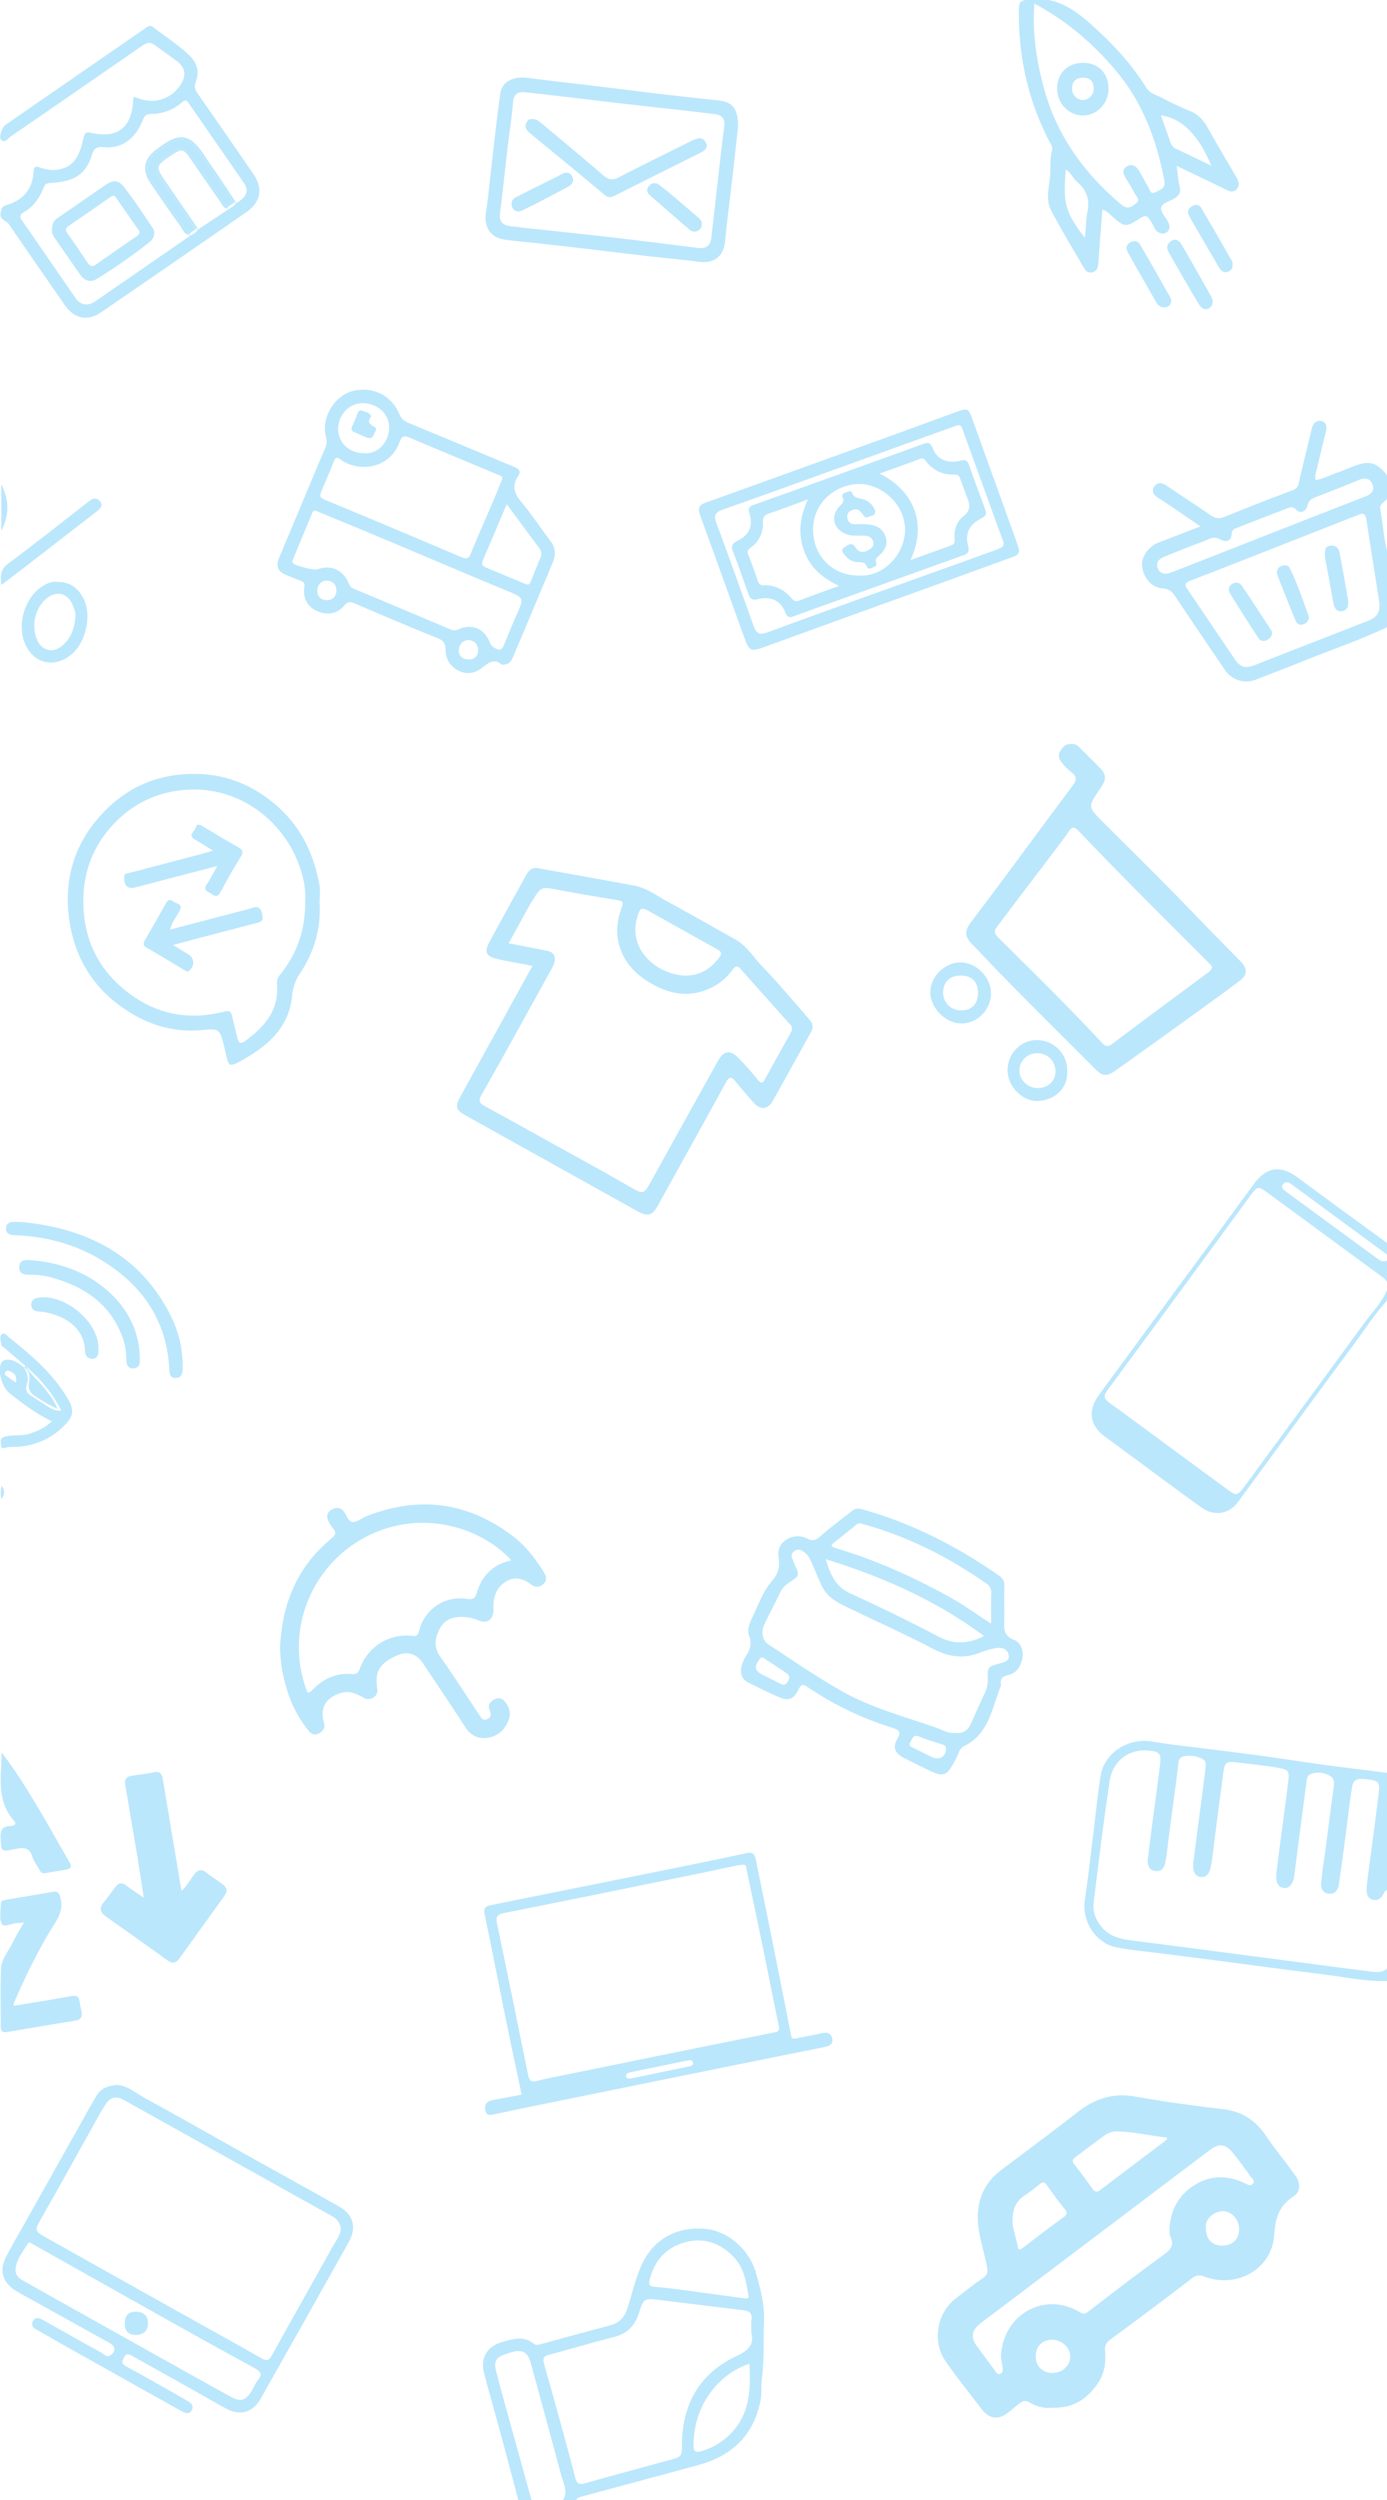 <svg id="Слой_1" data-name="Слой 1" xmlns="http://www.w3.org/2000/svg" viewBox="0 0 839 1512"><defs><style>.cls-1{fill:#bbe7fc;}</style></defs><title>gauranga icons</title><path class="cls-1" d="M764.29,1062c-10.32-1.4-20.65-2.7-31-4-12.13-1.57-24.33-2.75-36.37-4.81-14.41-2.47-29,6.76-31.21,21-1.76,11.1-2.83,22.31-4.23,33.46-1.72,13.78-3.19,27.6-5.27,41.33-1.92,12.66,6.31,26,18.91,28.63,8.08,1.67,16.36,2.31,24.56,3.38,11.48,1.49,23,2.91,34.44,4.4,11.64,1.51,23.27,3.09,34.9,4.6,11.31,1.47,22.63,2.87,33.95,4.35,12.14,1.59,24.18,4.09,36.52,3.65v-8c-3.22,3.5-7.42,2.63-11.27,2.16-12.89-1.58-25.77-3.32-38.66-5-35.19-4.58-70.36-9.25-105.56-13.73-6.78-.86-13-2.56-17.67-8.13-3.6-4.34-5.45-9.34-4.77-14.82,3-24.46,6-48.94,9.66-73.31,1.85-12.2,11.44-19.46,23.33-18.51,6.92.55,8,1.88,7.13,8.86-2.23,18.19-4.95,36.31-7.06,54.51-.12,1-.34,2-.37,3-.09,3.39,1.08,6.05,4.74,6.5,3.45.42,5.17-1.81,5.83-4.91,1.11-5.22,1.52-10.55,2.21-15.83,1.81-13.87,3.73-27.73,5.5-41.61.34-2.63-.07-6.28,3.53-7a16.94,16.94,0,0,1,11.61,1.73c2.24,1.23,1.73,3.76,1.47,5.92-2.11,17.53-4.59,35-6.76,52.54-.2,1.65-.5,3.3-.61,5-.3,4.61,1.24,7.28,4.44,7.75s5.3-1.6,6.25-6.37c1.17-5.89,1.65-11.88,2.44-17.82,1.75-13.21,3.4-26.44,5.2-39.64.69-5.1,1.83-6.15,6.84-5.59,8.94,1,17.89,2,26.75,3.48,5.61,1,6.29,2.05,5.59,7.8-2.17,17.86-4.72,35.67-6.91,53.53a25.32,25.32,0,0,0-.31,6c.31,2.75,1.6,4.87,4.48,5.24s4.54-1.59,5.56-4.08a19.18,19.18,0,0,0,1-4.88c2.3-17.68,4.57-35.35,6.93-53,.37-2.78.22-6.31,3.44-7.16a14,14,0,0,1,11.51,1.64c2.49,1.7,2,4.79,1.66,7.42-2.23,15.5-3.91,31.07-6.24,46.55-.5,3.3-.82,6.61-1.2,9.92-.48,4.19,1.26,6.69,4.5,7.1s5.59-1.52,6.2-5.7c2.22-15.16,4.19-30.36,6.1-45.57.58-4.63,1.19-9.25,2-13.84.55-3,2.31-4.26,5.21-4.32a23,23,0,0,1,3,.14c7.9.89,8.58,1.55,7.65,9.28-2,16.7-4.3,33.37-6.5,50.05-.31,2.32-.54,4.63-.68,7-.18,2.87.41,5.47,3.46,6.48s5.07-.58,6.59-3.12c.64-1.07.92-2.62,2.7-2.49v-71c-13.61-1.72-27.24-3.37-40.84-5.17C787.19,1065.32,775.75,1063.6,764.29,1062Z"/><path class="cls-1" d="M817.47,282.48c-3.08,1.24-6.14,2.56-9.29,3.61-4.12,1.38-8,3.64-12.37,4.22A7.85,7.85,0,0,1,796,286c2-8.21,3.84-16.47,6-24.66.84-3.25.43-6.13-2.93-6.75-3.06-.56-4.93,1.63-5.68,4.93-2.47,10.83-5.33,21.58-7.7,32.43-.54,2.48-1.44,3.62-3.75,4.5-13.67,5.2-27.34,10.4-40.83,16-3.6,1.5-6,1.12-9.06-1-8.71-6.11-17.68-11.84-26.48-17.82-2.8-1.9-5.57-2.08-7.41.71-1.74,2.65-.38,5,2.28,6.67,3.24,2,6.41,4.17,9.58,6.31,5.14,3.47,10.26,7,16.16,11l-25.62,9.88c-5.92,2.29-10.41,8.89-9.71,14.3.94,7.27,5.81,12.87,12.61,13.37,3.73.27,5.6,2,7.46,4.8q14.83,22.18,29.87,44.22a15.58,15.58,0,0,0,19.19,6c9.12-3.58,18.31-7,27.39-10.7,17.38-7.09,35.24-13,52.18-21.14V335c-2.57-9-3-18.3-4.67-27.43-.5-2.75,3.21-4.26,4.67-6.57V288C832.48,279.17,828.28,278.12,817.47,282.48ZM706.28,346.92c-3.74.27-5.4-1.36-6.1-3.74-.9-3.11,1-5.13,3.59-6.24,5.64-2.43,11.38-4.63,17.1-6.88,3.4-1.34,6.91-2.42,10.22-4a7.2,7.2,0,0,1,7.05.18c3.93,2.06,6.58.87,6.93-3.5.19-2.36,1.38-2.8,2.82-3.37,10-3.95,20.12-7.83,30.19-11.72,2.12-.82,3.84-1.72,6.09.7s5.88,1.08,6.75-2.66c.73-3.16,2.54-4.15,5.19-5.15,8.7-3.29,17.32-6.79,25.94-10.3,3.38-1.38,6.47-1.19,8,2.32,1.69,3.78-.22,6.15-4,7.61Q785,316.17,744,332.3q-16.47,6.45-32.94,12.9C709.19,345.92,707.3,346.55,706.28,346.92Zm121,28.62L785.1,392c-8.5,3.32-17,6.62-25.49,10-6.17,2.45-9.24,1.74-12.82-3.52-9.52-14-18.91-28.1-28.46-42.08-1.89-2.77-1.73-3.87,1.65-5.18,32.79-12.73,65.52-25.65,98.26-38.52,1.24-.49,2.52-.85,3.73-1.41,3-1.37,4.08-.15,4.54,2.84,2.54,16.67,5.2,33.32,7.81,50,.13.82.15,1.65.1,1.09C834.78,371.7,831.42,373.94,827.31,375.54Z"/><path class="cls-1" d="M427.31,1348c-16.93-1.86-31.18,5.56-38.4,20.1-4.39,8.84-6.37,18.52-9.37,27.83-1.84,5.73-5.14,9-10.79,10.44-13.8,3.63-27.55,7.4-41.32,11.15-1.48.4-3.17,1-4.34,0-6.23-5.18-12.79-3.1-19.37-1.17-9.08,2.65-13.29,9.59-10.92,18.78,3.06,11.88,6.54,23.65,9.73,35.49,3.71,13.75,7.32,27.53,11,41.3h8q-8-28.75-15.93-57.5c-1.85-6.71-3.68-13.43-5.43-20.17-1.59-6.15-.26-8.56,5.64-10.56,1.1-.37,2.2-.75,3.32-1.08,6.75-2,10.08-.28,11.92,6.42q9.33,34,18.49,68.12c1.3,4.82,4.25,9.6,1,14.76h8c.64-1.34,1.8-1.7,3.17-2.07q35.33-9.47,70.62-19.07c20.41-5.54,33.68-18.06,37.75-39.24.77-4,.15-8.32.71-12.42,1.61-11.89.92-23.89,1.36-35.81.35-9.63-2.19-19.36-4.86-28.8C453.31,1360.65,440.8,1349.51,427.31,1348Zm-34.49,31.36c2.78-11.8,9.66-20,21.44-23.27s22,.53,30.11,9.46c5.56,6.15,7,14.12,8.36,22.61.61,1.83-.82,2-2.53,1.74-13.75-1.85-27.5-3.75-41.26-5.57-4.26-.56-8.55-1-12.83-1.36C393.88,1382.77,392.14,1382.31,392.83,1379.39Zm52.12,89a40,40,0,0,1-20.6,13.93c-3.84,1.18-4.87-.17-4.82-3.63.18-13.43,4.33-25.34,13.28-35.5a47.66,47.66,0,0,1,20.52-13.69C454,1443.53,453.9,1456.82,444.95,1468.36Zm.86-43.69c-22.3,10.36-33,28.8-33.31,53.31-.09,7.77,0,7.7-7.54,9.74q-25.44,6.9-50.84,13.94c-3.26.9-5,1-6.15-3.31-6-23.09-12.43-46.08-18.9-69-.94-3.33.08-4.5,3.07-5.3,13.12-3.54,26.17-7.38,39.34-10.75,7.68-2,12.4-6.55,14.82-13.93,3.17-9.65,3.21-9.61,13.11-8.39q25.12,3.09,50.24,6.12c3.47.42,5.49,1.81,4.93,5.78-.32,2.29-.06,4.65-.06,8.27C456.15,1417.45,453.19,1421.24,445.81,1424.67Z"/><path class="cls-1" d="M758.44,716.06q-22.95,31.34-46,62.58-23.89,32.5-47.72,65c-7,9.64-5.5,18.57,3.94,25.4,4.3,3.11,8.57,6.28,12.85,9.42,15.11,11.11,30.13,22.35,45.37,33.29,7.64,5.48,16.63,3.88,22-3.43,23-31.3,45.86-62.7,69-93.87,7.11-9.56,13.52-19.67,21.6-28.5v-7c-2.92,8-8.94,14-13.82,20.62q-36,49.2-72.13,98.34c-.49.67-1,1.33-1.52,2-3.52,4.52-4.28,4.64-8.88,1.3-16.85-12.23-33.54-24.69-50.36-37-6.86-5-13.62-10.16-20.57-15.05-4.93-3.48-5.11-4.67-1.44-9.63q42.48-57.49,84.65-115.19c.3-.4.59-.81.89-1.21,4.53-6,4.69-6,10.56-1.7,23,16.77,45.91,33.75,68.92,50.54a12.41,12.41,0,0,1,3.69,4V762c-1.92,1.31-3.75,1-5.52-.29Q805.7,741,777.44,720.29c-1.39-1-2.68-2.43-1.27-4.18s3.19-1.3,4.86-.08q12.21,9,24.43,18l34,25v-7c-18.08-13.23-36.23-26.37-54.21-39.74C774.76,704.43,766.14,705.55,758.44,716.06Z"/><path class="cls-1" d="M765.86,1291.71c-6.34-9.4-14.48-14.86-26-16.19-17.91-2.08-35.79-4.56-53.54-7.67-13.17-2.3-24,1.36-34.28,9.33-15.32,11.92-30.93,23.46-46.41,35.17-9.7,7.34-14.37,17.12-14.16,29.25.17,10.06,3.76,19.49,5.54,29.25.54,2.95.47,4.86-2.32,6.74-5.36,3.61-10.36,7.75-15.57,11.59-13.67,10.09-14.54,27.95-7.5,38.24,6.93,10.12,14.68,19.68,22.12,29.44,4.67,6.13,10.28,6.79,16.29,2,2.21-1.76,4.36-3.59,6.6-5.31,1.86-1.42,3.44-2.21,6.09-.67,4.32,2.51,9.23,3.77,13.56,3.17,13.27.54,22-5.71,28.36-15.63,3.62-5.63,4.41-12.13,3.81-18.74-.28-3.13.79-5.1,3.44-7q24.67-18.13,49-36.75c2.56-2,4.4-2.36,7.53-1.19,19.68,7.38,41-4.31,42.37-25.13.69-10.63,3-17.61,11.73-23.39,4.35-2.89,4.29-8,1.08-12.5C777.8,1307.63,771.41,1299.95,765.86,1291.71ZM650.44,1304.6c6.09-4.57,12.12-9.24,18.35-13.61a12.57,12.57,0,0,1,7.59-2c9.93.25,19.54,2.74,29.37,3.62l.13,1.3q-20.18,15.24-40.34,30.49c-2.08,1.58-3.4,1.12-4.85-.94-3.44-4.87-7-9.69-10.7-14.32C648.39,1307.13,648.69,1305.91,650.44,1304.6Zm-31.12,23.47a102.43,102.43,0,0,0,9.16-6.81c2.13-1.86,3.29-2,5,.52,3.26,4.78,6.73,9.44,10.38,13.93,1.74,2.15,2,3.35-.48,5.13-8.3,6-16.46,12.27-24.61,18.5-1.5,1.15-2.73,1.71-3.13-.65-1-5.69-3.08-11.17-3.17-14.92C612.43,1335.95,614.55,1331.37,619.32,1328.06Zm17.5,107c-6.21,0-10.4-4.16-10.32-10.19s4-9.89,10-9.9c5.68,0,10.85,4.72,10.9,10C647.47,1430.49,642.67,1435.07,636.82,1435Zm102.64-77c-6.24,0-10-3.93-10-10.41-.92-6.17,5.52-10.42,10.23-10.46,5.34,0,9.93,5.27,9.85,11C749.46,1354.21,745.55,1358,739.46,1358Zm18.31-37.34c-1.51,1.59-3,.38-4.53-.33-10.87-5.19-21.59-5.11-31.69,1.69-9.16,6.17-13.65,15.13-14.13,26.39.14,1.26-.06,2.91.54,4.19,2.53,5.37,0,8-4.33,11.12-15.32,11.08-30.31,22.62-45.32,34.14-1.94,1.49-3.14,1.55-5.18.32-21-12.6-45.91,1-47.62,25.88-.18,2.56.71,4.91.95,7.38.14,1.48.38,3.23-1.28,4-1.88.85-2.6-.94-3.45-2.07-3.49-4.64-6.9-9.35-10.39-14-4.3-5.69-3.8-10,1.9-14.5,3.92-3.07,8-6,11.93-9l126.67-95.72c5.26-4,9.19-3.83,13.41,1.16,4.06,4.81,7.69,10,11.42,15.07C757.55,1317.62,759.5,1318.85,757.77,1320.67Z"/><path class="cls-1" d="M278,664.07c-2.78,5.08-1.93,7.39,3.06,10.17q52,29,104.07,58c6.92,3.85,9.4,3,13.12-3.71,13.66-24.73,27.44-49.4,41-74.17,2-3.63,3.43-3.05,5.65-.34q5.34,6.56,11,12.82c4.23,4.66,8.59,4.21,11.62-1.19q11.58-20.66,23-41.39c1.42-2.56,1.45-5-.62-7.35-1.87-2.11-3.64-4.31-5.51-6.43-7.59-8.58-14.92-17.41-22.91-25.61-5.53-5.67-9.57-12.84-16.82-16.84-13.38-7.4-26.58-15.11-40.06-22.33-6.84-3.66-13.11-8.69-21-10.14-19.37-3.57-38.75-7-58.13-10.54-3.3-.6-5.45,1.06-6.93,3.73-7.48,13.53-15,27-22.33,40.64-3.53,6.55-2.26,9.08,5.23,10.72,6.72,1.47,13.5,2.62,20.64,4-3.75,6.79-7.18,13-10.64,19.28C300.36,623.64,289.09,643.81,278,664.07ZM385.57,554.38c1.69-5.51,2.34-5.93,7.44-3.1,13.63,7.56,27.18,15.28,40.84,22.79,2.86,1.57,2.89,2.76,1,5.26C429.2,586.64,422.95,590,414.11,590,397.62,589.23,379.41,574.44,385.57,554.38Zm-54.44,20.67c-7.58-1.62-15.21-3-23.41-4.61,4.57-8.32,9-16.44,13.5-24.56.16-.29.41-.53.59-.81,5.57-9,5.54-8.86,15.92-6.9,11.22,2.12,22.5,4,33.76,5.86,5.91,1,5.93.88,4,6.47-5.63,16.4.14,32.51,15.38,42.4,13.85,9,28.14,11.56,43.05,2.38a32.29,32.29,0,0,0,9-8.58c1.88-2.57,3-3.07,5.23-.57,7.12,8.11,14.35,16.14,21.53,24.2,2.65,3,5.29,6,8,8.91,1.51,1.65,1.88,3.19.66,5.32-5.34,9.4-10.54,18.88-15.76,28.34-1.26,2.29-2.31,2.28-4,.25-4-4.7-7.93-9.42-12.29-13.74-4.68-4.63-8.59-3.91-11.83,1.9q-20.07,35.93-40,72c-5.18,9.42-5,9.28-14.36,3.88-16-9.21-32.2-18.06-48.34-27q-19.19-10.66-38.43-21.24c-2.88-1.59-4.32-2.82-2.07-6.78,14.15-24.86,27.87-50,41.72-75a31,31,0,0,0,2-4C336.39,579.14,335.66,576,331.14,575.05Z"/><path class="cls-1" d="M674.66,647.49q20.92-14.83,41.7-29.87c11.17-8.06,22.38-16.07,33.36-24.38,5.11-3.87,5.09-7.35.55-12q-16.48-16.7-32.78-33.57c-16.53-17.14-33.57-33.79-50.4-50.65-9.12-9.14-9.12-9.13-1.66-19.94.28-.41.52-.85.8-1.27,3.09-4.68,2.92-7.5-.95-11.5s-8-8-12-12.05c-1.47-1.5-3-2.64-5.17-2.29-3.45-.38-5.22,1.73-6.76,4.26s-.79,4.89.9,6.9a38.16,38.16,0,0,0,6,6c3.3,2.49,3,4.72.74,7.77-15.38,20.62-30.64,41.33-46,62-5.14,6.93-10.4,13.77-15.57,20.69-4.22,5.65-3.95,8.85,1,13.84,5.25,5.33,10.31,10.85,15.52,16.2,19.31,19.79,39,39.24,58.51,58.8C666.89,650.92,669.43,651.19,674.66,647.49Zm-71.14-80.86c-3-3-1.35-4.94.35-7.19Q618.41,540.17,633,521c4.51-6,9.13-11.83,13.38-18,2.07-3,3.46-3.29,6-.57,25.79,27.16,52.48,53.44,78.89,80,.8.8,1.86,1.47,1.9,2.83a7.26,7.26,0,0,1-2.95,3.25c-19,14.16-38.15,28.21-57.07,42.53-2.82,2.14-4.35,2-6.6-.42C646.21,608.67,624.72,587.79,603.52,566.63Z"/><path class="cls-1" d="M578.86,1062.41c1.16-2.28,1.55-5.1,4.31-6.44,15.21-7.39,16.85-23.11,22.3-36.49a.94.94,0,0,0,0-.5c-.65-3.44.8-5.18,4.2-5.94,5.19-1.15,7.69-5.09,8.72-9.89s-.75-9.82-5.07-11.48c-6.92-2.66-5.83-7.73-5.8-12.87,0-2.33,0-4.67,0-7,0-4.17-.13-8.34.05-12.5.13-3-.89-4.81-3.42-6.57-25.45-17.72-52.69-31.65-82.7-40-2.39-.66-4.18-.51-6,.93-6.64,5.25-13.44,10.32-19.82,15.88-2.62,2.29-4.45,2.37-7.42.87-8.26-4.16-18.68,1.9-17.31,10.89,1,6.42.12,10-4.16,15.07-5.16,6-8,14.1-11.53,21.47-1.66,3.52-3.48,7.38-2.06,11.46a11.87,11.87,0,0,1-1.4,11.27,27.83,27.83,0,0,0-2.64,5.37c-1.91,4.88-.79,9.35,3.1,11.34,6.07,3.11,12.2,6.12,18.45,8.85s9.33,1.73,12.39-4.41c1.43-2.87,2.37-3.55,5.38-1.54a191.73,191.73,0,0,0,51.05,24.59c4.23,1.28,5.78,2.52,3.22,7-2.87,5-1.27,8.64,4,11.32,4,2,8,4,12.07,6C571.4,1075.4,572.47,1075,578.86,1062.41ZM504,933.3q7.2-5.72,14.35-11.5c1.47-1.19,2.78-.34,4.2.05,26.84,7.47,51.28,19.87,74.05,35.77a6,6,0,0,1,3,5.71c-.21,5.92-.07,11.85-.07,18.6-8.58-5.59-16.18-11.14-24.41-15.72-21.54-12-43.85-22.14-67.47-29.31-1.11-.34-2.23-.66-3.3-1.1C502.89,935.21,502.59,934.4,504,933.3Zm91.26,56.12c-9.48,4.74-18.12,5.24-27.46.35Q541.44,976,514.39,963.64c-9-4.11-12.14-11.46-14.87-20.71C534.19,953.71,566.31,967.86,595.24,989.42Zm-118.46,27c-.67,1.16-1.16,2.42-3.32,2.49l-7.55-3.75-4-2c-5.54-2.75-6-4.95-2.35-9.89.83-1.12,1.55-1.1,2.44-.51,4.7,3.06,9.39,6.13,14,9.29C477.63,1013.17,477.75,1014.72,476.77,1016.43Zm33.59,6.93c-15.73-8.69-30.45-19-45.49-28.81-3.76-2.45-4.73-7.49-2.52-12.16,3.2-6.78,6.7-13.41,10-20.13,1.73-3.5,5.19-5.2,8.06-7.29s2.6-3.7,1.43-6.2c-1-2.1-1.78-4.3-2.72-6.42a3.26,3.26,0,0,1,1.09-4,3.87,3.87,0,0,1,4.59-.68c3.47,1.64,5,4.69,6.43,7.95,2,4.73,3.87,9.57,6.21,14.15,3.56,7,10.34,10,17,13.19,16.66,8,33.5,15.63,49.88,24.16,9.53,5,18.68,6.28,28.66,2.25a46,46,0,0,1,9.09-2.6c3.46-.62,7.08.08,8,3.9s-2.57,4.53-5.27,5.28c-7.36,2.06-7.43,2-7.35,9.35a17.74,17.74,0,0,1-1.6,8.21c-3,6.29-5.81,12.7-8.65,19.08-1.78,4-4.8,5.8-9.23,5.45-4.3.46-7.95-1.91-11.83-3.27C547.35,1038.19,527.94,1033.07,510.36,1023.35Zm53.08,39.12c-3.4-1.69-6.83-3.35-10.2-5.1-1.58-.82-4.16-1.07-2.47-4.07,1.22-2.16,1.77-4.57,5.34-3.07,4.4,1.85,9,3.15,13.57,4.65,1.29.42,2.61.71,2.48,3.14C572,1062.42,568,1064.74,563.44,1062.48Z"/><path class="cls-1" d="M173.13,347.74c2.92,1.2,5.85,2.34,8.78,3.53,1.65.67,2.59,1.42,2.2,3.7-1.09,6.4,1.84,11.84,7.23,14.38,6.22,2.94,12.68,2.06,16.77-3,2.06-2.54,3.71-2.56,6.36-1.43,16.66,7.09,33.3,14.22,50.1,20.95,4,1.59,5,3.59,5,7.67,0,9.79,11.23,16.72,19.57,11.94,4.93-2.82,8.72-8.54,14.29-3.53,5.46.31,6.34-3.35,7.6-6.3q11.78-27.73,23.37-55.55c1.86-4.43,1.76-8.66-1.24-12.68-6.06-8.11-11.73-16.54-18.17-24.33-4.16-5-5.26-9.6-1.57-15.11,1.68-2.51.95-4.24-1.87-5.41C290.28,273.73,269,264.75,247.65,256c-2.92-1.2-4.82-2.5-6.12-5.64-4.5-10.88-15.26-16.38-26.74-14.24-12,2.24-20.84,16.27-17.58,28.16a9.45,9.45,0,0,1-.51,6.66c-9.32,22-18.48,44.11-27.77,66.14C166.72,342.31,167.87,345.57,173.13,347.74Zm24.73,15.19c-3.83.05-6.07-2.41-5.91-5.93.14-3.08,2.24-5.92,5.71-5.81s6,2,5.85,6.62C203.12,360.61,201.42,362.88,197.86,362.93Zm85.64,35.9c-3.34-.11-6.14-1.79-5.94-5.78.18-3.67,2.49-5.5,5.53-6,4.35.31,6.08,3,6.13,6.28A5.22,5.22,0,0,1,283.5,398.83Zm42.65-67.38a5.68,5.68,0,0,1,.69,6.08c-2.05,4.71-3.9,9.51-5.8,14.29-.7,1.76-1.64,2.06-3.45,1.28-7.76-3.35-15.6-6.54-23.41-9.79-1.85-.77-3.22-1.79-2.21-4.15,4.75-11.12,9.46-22.24,14.55-34.21C313.37,314.18,319.78,322.8,326.15,331.45Zm-106-87.58c8.59.43,15.41,6.61,15.23,15.06-.17,7.73-6.19,16-15.6,15.11-8.61,0-15.42-6.52-15.24-15C204.75,251.34,210.75,243.4,220.19,243.87Zm-25.91,53.54c2.7-6.07,5.22-12.22,7.72-18.38,1-2.45,1.79-2.79,4.22-1,10.63,7.64,29.44,5.83,35.5-10.68,1.48-4,3.11-4,6.47-2.51C265.75,272.31,283.4,279.62,301,287c1.28.54,3,.65,2.79,2.8-2,4.77-3.88,9.55-5.91,14.28-4.31,10.09-8.81,20.09-12.92,30.26-1.28,3.18-2.39,4.08-5.79,2.63q-41.28-17.57-82.72-34.77C193.88,301.13,193.09,300.09,194.28,297.41Zm-16.83,40.45c3.79-9.22,7.66-18.4,11.46-27.61,1.06-2.59,2.57-1.2,4-.6,13.35,5.53,26.72,11,40,16.6,24.35,10.22,48.64,20.61,73,30.7,11.31,4.68,11.34,4.4,6.29,15.58-2.53,5.6-4.72,11.35-7.13,17-.63,1.48-1.07,3.26-3.28,3.4-2.35-.78-4.33-1.79-5.46-4.48-3.59-8.55-10.67-11.42-19-7.87a5.41,5.41,0,0,1-4.7.13Q243.35,368.27,213.9,356c-1.8-.75-2.45-2.1-3.12-3.62-3.53-7.93-10.7-11-18.75-8.11-2.17.79-13.32-2.06-14.74-3.7C176.39,339.58,177.11,338.68,177.45,337.85Z"/><path class="cls-1" d="M205,1334.33c-18.09-10.23-36.32-20.2-54.45-30.35-21.18-11.85-42.23-23.93-63.54-35.53-5.28-2.88-10-7.34-16.32-7.56-5.35.41-9.77,2.06-12.43,6.65-4.42,7.62-8.68,15.33-13,23Q29.61,1318.37,14,1346.2c-3.5,6.23-7.16,12.39-10.4,18.75-4.15,8.14-2.07,15.33,5.62,20.17,3.37,2.12,6.92,4,10.41,5.91q23.33,13,46.66,25.92c3.44,1.92,3.85,4.67,1,7.1-2.51,2.18-4.38-.41-6.16-1.38-11.81-6.46-23.51-13.13-35.24-19.74-2.23-1.26-4.6-1.86-6,.8-1.23,2.28-.06,4,2.26,5.19,4.26,2.25,8.36,4.78,12.56,7.15q28,15.76,56.09,31.48c6.38,3.58,12.81,7.07,19.17,10.67,2.25,1.28,4.55,2,6-.61s-.3-4.35-2.51-5.62c-1.87-1.08-3.72-2.2-5.6-3.26-10.42-5.88-20.79-11.87-31.33-17.54-2.78-1.5-3-2.66-1.63-5.34,1.48-2.94,3-2.26,5.11-1.08,12.61,7.09,25.25,14.11,37.87,21.18,6.38,3.57,12.65,7.37,19.12,10.76,8.46,4.43,15.94,2.27,20.69-6.12q26.77-47.3,53.3-94.74C215.95,1347,213.8,1339.32,205,1334.33Zm-49,105.1c-1.7,2-2.59,4.63-4,6.86-3.5,5.41-6.5,6.38-12.11,3.31-15.16-8.29-30.21-16.78-45.29-25.21q-28.27-15.8-56.53-31.64-12.17-6.82-24.33-13.68c-2.83-1.59-4.71-3.7-4.3-7.29.76-5.77,4.44-10.2,7.37-14.94.83-1.35,2.17-.14,3.08.37q43,24.14,86,48.34,23.91,13.4,48,26.52C157.39,1434,159.23,1435.6,155.95,1439.43Zm44.33-79.21c-11.82,21.38-24,42.58-35.74,64-2,3.58-3.3,3.76-6.75,1.79-18.61-10.65-37.42-20.95-56.13-31.42q-35.67-20-71.3-40l-1.31-.72c-8.73-4.85-8.48-4.7-3.31-13.73,10.31-18,20.3-36.26,30.44-54.39,2.43-4.35,4.79-8.76,7.48-12.95,3.1-4.82,6.52-5.45,11.44-2.7q45.28,25.29,90.57,50.54c11.61,6.48,23.2,13,34.85,19.41,3.32,1.83,5.36,4.36,5.62,8.17C205.41,1352.78,202.43,1356.33,200.28,1360.22Z"/><path class="cls-1" d="M295.19,1050.91c6-1,10.06-4.7,12.36-10.4,1.78-4.4.58-8.18-2.21-11.57-1.83-2.22-4.24-2.5-6.72-1-2.16,1.33-3.63,3.25-2.61,5.79s1.5,4.64-1.28,5.9c-3,1.38-4-1.4-5.27-3.25-7.68-11.46-15.08-23.11-23.06-34.36-4.25-6-3.34-11.49-.28-17.24,2.83-5.31,7.53-7,13.34-6.93A26.58,26.58,0,0,1,289.61,980c4.69,2,8.31-.18,8.82-5.19.15-1.48,0-3,.06-4.49.25-6.07,2.76-11.16,8-14.13,4.93-2.8,10.06-1.56,14.46,1.84,2.68,2.07,5.31,2.06,7.67,0,2.66-2.3,1.76-5,.12-7.62-5.12-8.24-11-15.74-18.84-21.67-27.26-20.57-56.7-24.22-88.31-11.76-2.77,1.09-5.46,3.53-8.13,3.44-3.07-.1-3.72-4.24-5.59-6.49-2.09-2.51-4.53-2.47-7.15-1-2.83,1.55-3.48,3.9-2.13,6.72a20.27,20.27,0,0,0,2.85,4.64c2.23,2.55,1.38,4.2-.94,6.11-20.72,17-29.93,39.5-31.07,65.77a86,86,0,0,0,4.12,25.49,71.76,71.76,0,0,0,13.1,25c1.79,2.19,3.9,3.07,6.56,1.47,2.35-1.42,3.63-3.28,2.77-6.19-2.64-9,1-15.11,9.95-18,5.45-1.74,9.75.32,14.09,2.84a5.44,5.44,0,0,0,6.08-.36,4.92,4.92,0,0,0,2.08-5.21c-1.48-10.25,1.18-14.89,11-19.63,6.94-3.34,12.56-1.86,16.78,4.46,8.48,12.72,17.05,25.38,25.33,38.23C284.68,1049.61,289.26,1051.88,295.19,1050.91Zm-41.75-64.47c-.51,2.1-1.07,3.22-4,2.85A30,30,0,0,0,217.71,1009c-1.13,3.07-2.19,3.57-5.62,3.34-8.43-.56-15.91,2.57-22,8.58-3.84,3.76-3.86,3.74-5.58-1.55-13.9-42.58,12.49-87.94,56.76-97,24.8-5.1,52,3.67,68,21.26-11.21,2.46-17.77,9.32-20.86,19.65-.84,2.8-2.06,4.2-5.23,3.71C267.55,964.51,256.34,974.6,253.44,986.44Z"/><path class="cls-1" d="M636.41,90.68c-1.57,5.86-.69,11.89-1.42,17.83-.75,6.18-2.27,12.86.77,18.64,5.95,11.31,12.59,22.27,19,33.31,1.31,2.23,2.7,5.06,6,4.24s3.56-3.79,3.75-6.78c.67-10.35,1.54-20.68,2.35-31.17,3,.91,4.77,3.16,6.87,5,6.3,5.4,7.51,5.51,13.93,1.5,5.89-3.67,5.89-3.68,9.47,2.27,1,1.7,1.53,3.8,3.36,4.86s4,1.33,5.58-.15c2-1.86,1.54-4.17.31-6.42-1.51-2.75-4.49-5.91-4-8.24.64-2.79,5-3.76,7.86-5.45s4.3-3.72,3.37-7.37c-1-3.8-1.19-7.8-1.85-12.43,10.11,4.85,19.71,9.4,29.26,14.07,2.51,1.23,4.92,2.5,7.16-.18,2.09-2.51.94-4.88-.5-7.33C742.12,97.26,736.41,87.7,731,78c-2.74-5-6-8.86-11.48-11a181.79,181.79,0,0,1-16.68-7.87c-3.33-1.72-7.24-2.53-9.46-6.12-9.18-14.82-21-27.26-34-38.8C648.39,4.41,637-2.56,621.48-.16c-3.63.56-5.07,1-5.14,5.05-.53,28.44,5.3,55.37,18.43,80.67C635.6,87.17,636.9,88.82,636.41,90.68Zm21.35,37.71c-1,4.74-.73,9.85-1.62,15.34-11.81-15.52-13.25-20.74-11.4-41.19,3.13,2,4.37,5.39,6.84,7.51C657.35,115,659.34,120.67,657.76,128.38Zm75-28.17c-7.91-3.8-14.74-7.15-21.63-10.36-1.88-.87-2.63-2.32-3.24-4.1-1.83-5.33-3.74-10.63-5.6-15.91C714.54,71.28,724.77,81.21,732.74,100.21Zm-107-98a159,159,0,0,1,31.06,21.72C669,35,680,47.13,688.07,61.78c8.28,15,13.15,31.1,16.32,47.8.81,4.26-2.63,5.27-5.42,6.65-3.32,1.64-3.42-1.58-4.4-3.16-2-3.25-3.67-6.71-5.69-9.95-1.64-2.62-4.08-4.32-7.14-2.56-3.3,1.9-2.35,4.67-.72,7.32a98.34,98.34,0,0,1,5.29,9c.86,1.81,3.81,3.92,1,6-2.55,1.87-4.86,4.32-9,.87-22.46-18.92-39-41.63-46.77-70.22C627.05,37,624.38,20.18,625.72,2.19Z"/><path class="cls-1" d="M497.3,1229.55c-5,1.1-10.07,2-15.1,3.08-1.71.35-3.19.8-3.69-1.77q-5.93-30.24-12-60.44-4.6-22.91-9.31-45.79c-.6-2.88-1.34-4.89-5.66-3.94-23.12,5-46.35,9.62-69.55,14.3-28.39,5.73-56.79,11.39-85.17,17.16-2.79.57-4.51,1.69-3.69,5.55,4.42,20.74,8.38,41.58,12.61,62.36,3.14,15.41,6.46,30.79,9.8,46.66-6,1.14-12,2.21-18,3.46-3.37.7-4.76,3-3.92,6.3s3.29,2.59,5.65,2.09c8.1-1.71,16.19-3.43,24.3-5.08q47.92-9.78,95.85-19.51,39.9-8.09,79.81-16.13c2.63-.53,4.9-1.84,4.18-5.08S500.34,1228.89,497.3,1229.55Zm-80.2,20.05c-12,2.53-24,5-35.72,7.39-1.28-.06-2.55,0-2.63-1.28-.12-2,1.69-2.28,3.08-2.58,6.64-1.43,13.3-2.75,19.95-4.12,4.7-1,9.39-2,14.11-2.88,1.23-.23,2.9-.63,3.33,1.17C419.58,1248.79,418.17,1249.38,417.1,1249.61Zm51.11-20.46q-61.41,12.31-122.76,24.91c-6.82,1.39-13.69,2.59-20.42,4.36-3.51.92-4.85,0-5.53-3.36q-9.34-46-18.87-92c-.81-3.9.23-5.33,4.23-6.12,36.89-7.34,73.73-14.89,110.58-22.41,10.23-2.09,20.43-4.29,30.65-6.41a28.1,28.1,0,0,1,3-.31c2.69-.44,2.27,1.72,2.58,3.2,3.25,15.4,6.51,30.8,9.68,46.21,3.27,15.91,6.36,31.85,9.7,47.74C471.64,1227.77,471.12,1228.57,468.2,1229.15Z"/><path class="cls-1" d="M60.88,493.07c-16.29,18-22.33,39.4-19,63.08,2.9,20.62,12.37,38.07,29.23,51C86,618.46,102.61,624.6,121.54,623c11.32-.93,11.17-1.09,13.94,9.49,3.36,12.81.88,14.8,15,6.31s24.78-19.6,26.3-37.13a26.86,26.86,0,0,1,4.59-12.8c8.44-12.79,12.88-26.9,11.94-42.4,0-3.83.58-7.76-.1-11.47-3.43-18.65-11.23-35-25.8-47.72-13.38-11.72-28.85-18.49-46.51-19.19C97.24,467.18,77,475.26,60.88,493.07ZM177.4,515.12c5,9.85,7.85,20.46,7.2,29.91.16,17.94-5.24,32.1-15.27,44.54a7.83,7.83,0,0,0-1.78,6c1.2,15.8-7.92,25.69-19.55,34.16-2.21,1.61-3.65,1.07-4.29-1.56-1.1-4.51-2.22-9-3.26-13.54-.63-2.73-1.62-3.7-4.84-2.86C111.48,618,90,612.16,71.9,595.56c-13.45-12.35-20.6-28.29-21.42-46.78-.92-20.95,6-38.89,21.17-53.33a64,64,0,0,1,38.18-17.56C140.92,474.46,166.07,492.69,177.4,515.12Z"/><path class="cls-1" d="M6.42,82.58Q45,56.07,83.52,29.39c6.76-4.66,6.8-4.59,13.33.2,3.21,2.35,6.48,4.64,9.65,7,5.52,4.2,6.53,8.48,2.93,14.29A20.64,20.64,0,0,1,97.92,60c-5.88,1.89-11.43.86-16.81-1.57a5.55,5.55,0,0,0-.53,1.31c-.49,15-7.18,24.82-25.84,20.51-3.18-.74-3.76,1-4.37,3.75-2,9.07-5.05,17.39-16.28,18.72-3.66.43-6.91-.46-10.21-1.49-2.46-.77-3.34-.52-3.53,2.47-.7,10.68-6.17,17.29-16.56,20.38-2.55.76-3,2.19-3.42,4.64-.7,4.35,3.52,4.58,5.12,7,11,16.24,22.26,32.26,33.4,48.38,6.05,8.76,13.94,10.51,22.6,4.56q43.73-30,87.35-60.22c8.82-6.07,10.53-14.24,4.45-23.12Q136.53,80.8,119.52,56.52c-1.56-2.23-2.16-4.18-1.11-6.88,2.44-6.27.76-11.75-4-16.31C107.76,27,100,22.15,92.8,16.52c-2.27-1.78-3.59-.34-5.21.78L33.07,54.94q-15,10.33-29.9,20.69C1,77.16-.91,83.48.8,84.78,3.18,86.6,4.77,83.72,6.42,82.58Zm107.85-20c11.13,16.12,22.34,32.18,33.42,48.34,3.15,4.59,1.33,8.56-5.19,12.14h0c-1.12,2-3.31,2.68-5,3.94L119.5,139h0c-1.12,2-3.31,2.69-5,3.94h0Q86,162.63,57.52,182.32c-4.24,2.93-8.88,2.23-11.79-2C35,164.78,24.31,149.14,13.5,133.6c-1.7-2.44-1.75-3.78,1.06-5.36,5.91-3.32,9.4-8.79,11.9-14.88.86-2.09,1.65-2.55,4.19-2.72,11.5-.77,20.79-3.11,25-17.08,1.16-3.83,3.18-5,6.86-4.55,11.63,1.27,19.77-5.84,23.87-16.41,1-2.53,2.11-3.67,5-3.7a27.91,27.91,0,0,0,18.69-7C112.09,60.07,113,60.72,114.27,62.54Z"/><path class="cls-1" d="M423.39,311.3c8.9,24.32,17.56,48.73,26.4,73.07,3.68,10.12,4,10,14.28,6.29q52.18-19,104.43-37.8,22-8,44-16c2-.74,4.24-1.45,3.91-4.65-.37-1.14-.79-2.57-1.29-4q-13.33-37-26.66-74c-2.7-7.55-2.95-7.67-10.63-4.85Q550,259.59,522.13,269.63,474.6,286.83,427,303.91C423,305.34,421.88,307.16,423.39,311.3Zm13.85-3.14c17.41-6.09,34.75-12.36,52.1-18.61q43.15-15.53,86.27-31.11c1.25-.45,2.52-.84,3.9-1.29,2.18-.09,2.42,1.77,3,3.28q8.5,23.43,17,46.87c2,5.62,4,11.28,6.14,16.86,2.3,5.93,2.22,6.39-3.8,8.59q-18,6.59-36.09,13C531.78,358,497.79,370,464,382.49c-5.25,1.94-6.77-.06-8.23-4.14-7.39-20.65-14.66-41.34-22.37-61.87C431.56,311.65,432.78,309.72,437.24,308.16Z"/><path class="cls-1" d="M64.05,1159c12.46,8.83,24.95,17.62,37.31,26.57,3.09,2.24,5.26,1.44,7.18-1.21,9.14-12.64,18.18-25.36,27.34-38,2-2.79,1.3-4.94-1.11-6.76-3.18-2.4-6.63-4.45-9.71-7-3.35-2.72-5.78-1.69-7.91,1.37s-4.24,6.55-7.3,9.63c-.51-2.95-1-5.37-1.36-7.8q-5-30.11-10.06-60.21c-.46-2.74-1.65-4.55-5.09-3.85-4.7,1-9.49,1.44-14.21,2.28-2.76.49-3.89,2.3-3.42,5.09,2.52,14.84,5.06,29.67,7.52,44.52,1.24,7.47,2.33,15,3.73,24-4.31-3-7.52-4.94-10.44-7.27-2.48-2-4.57-1.86-6.46.49-2.5,3.1-4.67,6.46-7.27,9.47C59.77,1153.91,60.6,1156.56,64.05,1159Z"/><path class="cls-1" d="M304.37,144.73c6.51,1.11,13.14,1.54,19.71,2.27,10,1.13,20.05,2.23,30.07,3.4,12.81,1.5,25.6,3.11,38.41,4.58,10,1.15,20.1,1.91,30.08,3.34,8.24,1.18,14.29-2.45,15.69-10.46.62-3.58.75-7.24,1.17-10.86,1.2-10.18,2.48-20.35,3.65-30.53,1.19-10.35,2.3-20.71,3.34-30.07.07-9.16-2.77-13.85-9-15.18-3.22-.69-6.56-.85-9.84-1.22-9.86-1.11-19.73-2.14-29.59-3.32-12.64-1.5-25.26-3.14-37.89-4.67-13.62-1.65-27.27-3.07-40.86-4.91-8.68-1.18-15.66,2.16-16.69,9.41-2,14.07-3.48,28.22-5.15,42.34-1.19,10-2,20.08-3.58,30C292.68,136.9,296.36,143.35,304.37,144.73Zm-1.92-15.52c1.6-13,3-26,4.48-39,1.1-9.36,2.69-18.68,3.36-28.07.4-5.61,3.12-6.79,7.84-6.32C328.49,57,338.85,58.2,349.2,59.4c10,1.17,20,2.43,30.06,3.58,12.83,1.47,25.66,2.84,38.49,4.28,4.76.54,9.52,1.2,14.28,1.74,5.13.59,6.67,3,6,8-1.67,12.8-3.06,25.63-4.54,38.45-1.1,9.54-2.08,19.09-3.24,28.61-.57,4.64-3.33,6.49-8,5.89q-23.38-3-46.78-5.79c-12.66-1.5-25.33-2.82-38-4.21-9.54-1-19.09-2-28.62-3.17C304.5,136.31,301.83,134.27,302.45,129.21Z"/><path class="cls-1" d="M4.48,1228.83c13.67-2.31,27.35-4.64,41-6.83,3.46-.55,4.47-2.39,3.85-5.54-.25-1.3-.67-2.57-.84-3.88-.79-5.79-1.39-6.12-6.93-5.14-11,2-22.07,3.72-33.33,5.6a7.66,7.66,0,0,1,.2-1.82c7.25-16.62,15.16-32.94,24.88-48.24,3.17-5,4.66-9.47,3.28-15.27-.71-3-1.83-4.08-4.64-3.61-9.62,1.61-19.23,3.3-28.85,4.88-1.49.24-2.62.59-2.6,2.31,0,4.15-1.08,8.9.6,12.23,1.19,2.35,6-.41,9.18-.53,1.14,0,2.28-.17,4.2-.32-2.51,4.4-4.94,8.17-6.86,12.17-2.5,5.21-6.76,9.94-7,15.81-.52,11.63-.09,23.29-.2,34.94C.44,1228.69,1.83,1229.28,4.48,1228.83Z"/><path class="cls-1" d="M5.93,1104.3c-4.73.25-5.76,2.66-5.55,7.11.4,8.52.13,8.63,8.89,6.77,4.74-1,8.61-1.12,10.35,4.74.83,2.8,2.85,5.23,4.25,7.88.77,1.47,1.67,2.38,3.51,2,4.07-.74,8.17-1.35,12.24-2.07,3-.53,4.29-1.5,2.29-4.86-6.47-10.85-12.45-22-18.94-32.83C16.15,1081.73,9.2,1070.44,1,1059.85c-.18,14.22-3.36,28.86,7.31,41.06C10.73,1103.67,7.87,1104.2,5.93,1104.3Z"/><path class="cls-1" d="M8.86,747c18.38.72,35.84,5.11,51.66,14.58,24.94,14.91,40.17,36.25,41.88,66,.16,2.83.14,5.76,3.81,5.73s4.3-2.89,4.3-6a68.23,68.23,0,0,0-6.4-29.93c-18.42-38.17-51-54.48-91.36-58.44-1.33,0-2.66,0-4,0-2.84,0-5.16.92-5.13,4.07S6,746.93,8.86,747Z"/><path class="cls-1" d="M5.88,842.64c7.94,6.23,16,12.34,25.46,16.87-4.09,4-8.69,6-13.65,7.56s-9.91.35-14.78,1.76c-3.31,1-2.39,3.19-2.3,5.11.14,2.86,2.09,1.64,3.66,1.35a23.21,23.21,0,0,1,4-.3A42.63,42.63,0,0,0,39,862c5.6-5.58,6.06-9.2,1.95-16.22-8.84-15.06-21.89-26.1-35.24-36.84-1.31-1.05-3.09-3.3-4.54-2.16-1.65,1.3-.66,4-.51,6.14.07,1.05,1.13,1.52,1.9,2.17,4.31,3.61,8.57,7.3,12.84,11h0c8.77,7.49,16.19,16,21.65,27-4.42.28-7.11-1.9-9.93-3.69-2.53-1.6-5-3.23-7.56-4.82C16.73,842.8,14.88,841,16.3,837c1.15-3.27.23-6.93-1.79-10h0C12,825,9.58,823,6.34,822.44c-2.27-.42-4.56-.21-5.63,1.91C-1.7,829.14,1.32,839.06,5.88,842.64Zm-2.55-13c1.32-1.59,3.4-.14,4.83.88S10,833.36,9.75,836a28.34,28.34,0,0,1-4.28-2.8C4.43,832.23,1.91,831.3,3.33,829.59Z"/><path class="cls-1" d="M34.41,351.9c-2.81-.44-6,.84-9,2.79-10,6.42-14.93,21.65-10.81,33.21,4.88,13.66,18.73,16.88,29.47,7.15,7.53-6.82,11.59-22.5,6.67-32.57C47.58,356,42.92,351.8,34.41,351.9Zm11.24,20.27c-.46,8.5-3.07,14.57-8.9,19C32,394.78,26,393.47,23.14,388.27c-4.51-8.09-2.4-20,4.61-26,6.35-5.43,13.26-3.8,16.33,3.92C45,368.54,45.83,370.92,45.64,372.17Z"/><path class="cls-1" d="M73.38,806.8a39.48,39.48,0,0,1,3,15c0,3,.63,5.69,4,5.75,3.7.06,4.44-2.81,4.15-6,0-.5,0-1,0-1.5C84,805.57,78,793.21,68,783.3c-13.65-13.41-30.76-19.79-49.74-21.25-3.13-.24-6.42-.11-6.63,4.07-.23,4.54,3.33,4.88,6.57,4.79a47.56,47.56,0,0,1,14.7,2.18C51.21,778.44,65.88,788.38,73.38,806.8Z"/><path class="cls-1" d="M562.75,600.4c.22,9.29,9.23,18.47,18.71,18.55,9.64.08,18-8.32,18-18.13.08-9.65-8.55-18.57-18.18-18.79S562.52,590.69,562.75,600.4Zm28.81,0c0,6.77-3.74,10.68-10.26,10.62a10.64,10.64,0,0,1-10.8-10.6c0-6.5,4-10.47,10.59-10.45C587.82,590,591.52,593.68,591.56,600.4Z"/><path class="cls-1" d="M626.79,629c-9.61.17-17.37,8.38-17.31,18.32.06,9.69,8.91,18.93,18.48,18.51,10.05-.45,18.26-7.75,17.59-18.36A18.26,18.26,0,0,0,626.79,629Zm.82,29c-5.93,0-11-4.88-11-10.61a10.65,10.65,0,0,1,11-10.44,10.8,10.8,0,0,1,10.83,11.17C638.35,653.9,633.83,658,627.61,658Z"/><path class="cls-1" d="M.81,353.75c4.74-3.6,9.07-6.85,13.36-10.16q22.24-17.15,44.44-34.35c2-1.59,4.09-3.49,1.78-6.19-1.77-2.06-4-1.89-6.17-.21C37.85,315.55,21.64,328.46,5,340.77.13,344.36.19,348.3.81,353.75Z"/><path class="cls-1" d="M22.24,785a3.88,3.88,0,0,0-3.31,3.81A3.77,3.77,0,0,0,22.4,793a58.34,58.34,0,0,1,7.36,1.09c10.68,2.86,21.13,9.1,21.72,23.19.13,3,1.86,4.38,4.34,4.48s3.67-1.89,3.72-4.37c0-.83,0-1.66,0-2.5C59.37,798.66,37.88,781.5,22.24,785Z"/><path class="cls-1" d="M725.61,184.54c1.09,1.72,2.8,3,5.07,2.2,1.85-.69,2.92-2.14,2.82-4.94a12.32,12.32,0,0,0-.92-2.59c-5.86-10.39-11.69-20.79-17.72-31.07-1.36-2.31-3.49-4.42-6.55-2.31-2.9,2-2.62,4.64-1,7.42,3.49,6,6.91,12.07,10.4,18.09C720.28,175.77,722.86,180.21,725.61,184.54Z"/><path class="cls-1" d="M742.9,164.26a3.9,3.9,0,0,0,2.66-4.32,5.45,5.45,0,0,0-.26-2c-6.21-10.8-12.42-21.6-18.77-32.31-1.17-2-3.3-2.15-5.31-1s-3.29,3-2.12,5.38c1.31,2.68,2.86,5.25,4.36,7.84,4.67,8,9.32,16.1,14.06,24.1C738.69,164,740.36,165.24,742.9,164.26Z"/><path class="cls-1" d="M705.55,185.74c1.89-.46,3-2,2.89-4.27a5.41,5.41,0,0,0-.38-1.31c-6.13-10.82-12.21-21.67-18.5-32.4-1.37-2.33-3.92-2.46-6.16-1s-2.41,3.46-1.21,5.67c1.74,3.21,3.49,6.41,5.3,9.58,3.94,6.92,7.94,13.8,11.88,20.72C700.77,185.13,702.83,186.41,705.55,185.74Z"/><path class="cls-1" d="M17.48,836.7c-.52,3.58.79,5.63,3.53,7.44A85.23,85.23,0,0,0,34.75,852c-1.95-5.18-4.92-8.73-7.8-12.38C23.27,835,18.57,831.15,15.42,826l-.91.94C18.52,829.28,18,833.24,17.48,836.7Z"/><path class="cls-1" d="M.79,292.81v28.34C5.69,311.36,5.71,302.75.79,292.81Z"/><path class="cls-1" d="M.9,898.42a21,21,0,0,0-.08,8.16C3.06,903.69,3,901.36.9,898.42Z"/><path class="cls-1" d="M114.66,141.73c-.05.08-.11.16-.16.25h0q0,.48,0,1A1.09,1.09,0,0,0,114.66,141.73Z"/><path class="cls-1" d="M119.45,138a7.46,7.46,0,0,1-.72.56,3.89,3.89,0,0,0,.77.48h0Z"/><path class="cls-1" d="M142.48,122a8.19,8.19,0,0,1-.7.53,3.58,3.58,0,0,0,.72.51h0Z"/><path class="cls-1" d="M137.66,125.74c-.05.09-.11.16-.16.25h0q0,.48,0,1A1.13,1.13,0,0,0,137.66,125.74Z"/><path class="cls-1" d="M810.48,335c-.55-3.11-1.84-5.28-5.53-5-4.09.3-3.4,3.27-3.51,6.86,1.55,8.46,3.38,17.86,5,27.3.53,3.15,1.81,5.9,5.08,5.51,4-.47,4.43-4,3.85-7.36C813.79,353.16,812.1,344.07,810.48,335Z"/><path class="cls-1" d="M751.57,354.75c-1.32-2-3.38-3.26-6-1.75s-2.71,3.93-1.44,6q8.33,13.58,17.1,26.87a3.6,3.6,0,0,0,4.83,1.36c1.9-.93,3.4-2.1,3.43-4.72a8.08,8.08,0,0,0-.66-1.57C763.09,372.2,757.43,363.4,751.57,354.75Z"/><path class="cls-1" d="M775.11,342.36a4,4,0,0,0-2.43,5.34q5.31,13.9,11.05,27.63c.79,1.89,2.42,3.16,4.86,2.14a4.45,4.45,0,0,0,3.12-4.69c-3.65-9.89-6.9-20-11.69-29.41C779.05,341.47,776.86,341.64,775.11,342.36Z"/><path class="cls-1" d="M214.09,261.24c2.74,1.19,5.44,2.44,8.22,3.53,2,.77,3.2-.29,3.83-2.07.51-1.44,2.44-3.24.51-4.39-2.76-1.65-5-3-2.13-6.33-.58-2.54-2.8-2.58-4.54-3.29-1.49-.61-2.78-1.09-3.56,1-1,2.8-2.25,5.52-3.44,8.26C212.36,259.43,212.53,260.56,214.09,261.24Z"/><path class="cls-1" d="M82.14,1398q-6.8,0-6.69,7.24c.06,4.5,2.29,6.81,6.6,6.84,4.81,0,7.58-2.65,7.47-7.24C89.42,1400.41,86.77,1398,82.14,1398Z"/><path class="cls-1" d="M655.15,38c-9.27,0-15.68,6.32-15.69,15.54,0,8.91,6.85,16.16,15.42,16.3s15.65-7.25,15.67-16.05C670.58,44.31,664.44,38,655.15,38Zm0,22.5a6.76,6.76,0,0,1-6.64-6.56c-.16-4.45,2.1-6.9,6.44-6.94s6.45,2,6.63,6.24A6.77,6.77,0,0,1,655.11,60.48Z"/><path class="cls-1" d="M102.86,562.17c1.26-4.7,4-7.92,5.86-11.51,1.63-3.06-.4-3.88-2.43-4.72s-3.83-3.43-5.79.08c-4.21,7.55-8.52,15-12.81,22.54-1,1.78-1.41,3.17.89,4.49,7.77,4.48,15.45,9.13,23.15,13.73.84.5,1.51,1.21,2.61.34,3.59-2.83,3.38-7.7-.46-10-2.85-1.69-5.64-3.45-9.2-5.64,4.92-1.32,9.07-2.46,13.24-3.55q18.77-4.92,37.55-9.81c2.44-.63,3.94-1.19,3.28-4.63-.86-4.53-2.52-5.85-6.84-4.24-2.78,1-5.75,1.57-8.64,2.32Z"/><path class="cls-1" d="M118,507.79c3.41,1.94,6.7,4.1,10.77,6.62-2.41.72-3.91,1.22-5.44,1.62q-22.59,6-45.19,11.89c-1.38.36-3,.06-3,2.41-.05,5.78,2,7.58,7.36,6.17l48.93-12.79c-2.4,4.24-4.11,7.77-6.31,11-2.59,3.78.8,4.45,2.7,5.86,2.1,1.55,3.88,2.08,5.53-1,3.82-7.18,7.81-14.29,12.13-21.17,1.88-3,1.47-4.42-1.44-6.07-7.22-4.09-14.33-8.38-21.45-12.64-1.77-1.06-3.56-1.87-4.2.85C117.83,502.83,113.15,505,118,507.79Z"/><path class="cls-1" d="M63.62,112c-9.6,6.52-19.06,13.24-28.67,19.74-2.5,1.69-3.5,3.84-3.5,7.25-.28,1.56.52,3.37,1.68,5,5.19,7.49,10.36,15,15.63,22.44,2.46,3.47,6.17,4.51,9.62,2.37a333,333,0,0,0,32.18-22.45c2.53-2,3.72-5.51,1.78-8.47-5.45-8.31-11-16.55-17.05-24.47C71.76,108.75,68.53,108.61,63.62,112Zm20.8,28.42c-.19,1.64-1.28,2.13-2.24,2.79-8.05,5.55-16.13,11.07-24.09,16.76-2.25,1.61-3.68.92-5-1-4.14-6-8.15-12.1-12.39-18-1.29-1.81-1.06-3,.59-4.13,8.59-5.95,17.2-11.86,25.76-17.84,1.5-1.05,2.35-.58,3.25.72,4.44,6.4,8.92,12.78,13.36,19.18A9.1,9.1,0,0,1,84.43,140.37Z"/><path class="cls-1" d="M142.48,122c-.39,0-.77,0-1.13.08-6.65-10.1-13.68-20-20.58-29.89-6.34-9.13-11.78-10-21-3.91C98,89.45,96.21,90.67,94.53,92c-5.82,4.7-7.28,10.5-3.14,16.66,7.47,11.13,14.65,22.48,23.17,32.87,0,.14-.05.26-.06.41-3.33-.17-4-3.34-5.44-5.3-6.27-8.57-12.25-17.36-18.21-26.15-4.58-6.77-4.51-14,3.51-19.88,3.33-2.45,6.56-5.1,10.48-6.62,5-2,9.32-.93,13.19,2.87s6.15,8.25,9.14,12.42C132.48,106.72,137.4,114.41,142.48,122Z"/><path class="cls-1" d="M137.57,125.55c0,.15-.06.28-.07.44-2.09.07-2.67-1.65-3.6-3q-9.51-13.73-19-27.42c-3.77-5.46-5-5.75-10.38-2.2-10.72,7.1-10.75,7.11-3.65,17.5,6.18,9,12.41,18,18.62,27.08a11.13,11.13,0,0,0-1.2.11c-7-9.88-13.94-19.78-20.67-29.82-4.27-6.37-3.57-9.15,2.8-13.62,9.46-6.67,10.57-6.42,17.37,2.92S130.45,116.58,137.57,125.55Z"/><path class="cls-1" d="M118.73,138.52c-1.42,1-3.11,1.65-4.07,3.21,0,0,0-.06,0-.08l-.07-.09c.3-2.31,1.75-3.2,3.69-3.49a.6.6,0,0,0,0,.08A3.69,3.69,0,0,0,118.73,138.52Z"/><path class="cls-1" d="M141.35,122.06c-2,.24-3.48,1.14-3.78,3.49-7.12-9-13.09-18.76-19.82-28s-7.91-9.59-17.37-2.92c-6.37,4.47-7.07,7.25-2.8,13.62,6.73,10,13.69,19.94,20.67,29.82-1.94.29-3.39,1.18-3.69,3.49-8.52-10.39-15.7-21.74-23.17-32.87-4.14-6.16-2.68-12,3.14-16.66,1.68-1.36,3.46-2.58,5.26-3.77,9.2-6.14,14.64-5.22,21,3.91C127.67,102.11,134.7,112,141.35,122.06Z"/><path class="cls-1" d="M141.78,122.51c-1.44,1-3.15,1.66-4.12,3.23a1,1,0,0,0,0-.13l-.05-.06c.3-2.35,1.78-3.25,3.78-3.49l0,.06A3.53,3.53,0,0,0,141.78,122.51Z"/><path class="cls-1" d="M452.73,359.29c.93,2.6,2,3.94,5.5,3.1,8.08-2,14,.8,16.72,7.88,1.31,3.38,2.79,3.31,5.51,2.3,8.89-3.28,17.82-6.42,26.74-9.62q37.76-13.57,75.53-27.14c2.77-1,3.78-2.25,2.91-5.51-2-7.65.6-12.91,7.68-16.72,1.63-.87,3.47-1.51,3-4.29,0-.12-.15-.61-.32-1.07-3.25-8.9-6.56-17.77-9.71-26.7-1-2.8-2.07-3.82-5.42-2.95-7.65,2-14-.71-16.57-7.35-1.61-4.08-3.41-3.66-6.65-2.47-21.22,7.76-42.51,15.36-63.78,23-12.51,4.49-25,8.93-37.55,13.44-2.23.8-4.11,1.49-3.07,4.94,2.46,8.09.08,13.4-7.46,17.12-3.09,1.52-3.62,3.12-2.42,6.25C446.7,342,449.65,350.68,452.73,359.29Zm103.68-81.74a2.5,2.5,0,0,1,3.38.95c4.41,5.82,10.23,8.88,17.63,8.48,2.1-.12,2.89,1,3.48,2.73,1.05,3.15,2.31,6.23,3.45,9.34,1.73,4.7,4,8.9-1.74,13.3-3.81,2.91-5.7,8.1-5.17,13.5.17,1.71,0,3.32-2.07,4-8.07,2.88-16.12,5.8-24.65,8.88,10.95-23.35.57-42.87-18.64-52.32C540.38,283.43,548.41,280.53,556.41,277.55Zm-36.74,15.17c13.63-.07,27.76,12.18,27.78,27.59,0,15-13.28,28.85-27.93,27.72-14.4.41-27.48-10.55-27.68-27.37C491.63,303.68,505.88,292.79,519.67,292.72ZM454,331.27a17.43,17.43,0,0,0,7.49-15.41c-.1-3,.93-4.42,3.82-5.38,7.53-2.5,14.93-5.36,23.42-8.46-4.91,10.46-6.07,20.3-2.57,30.47,3.58,10.39,11.08,17,21.38,21.84-8.59,3.13-16.49,5.92-24.31,8.92-2,.78-3.12,0-4.27-1.3-4.45-5.2-9.92-8.25-16.95-8-1.95.08-3-.82-3.61-2.69-1.82-5.34-3.7-10.67-5.8-15.9C451.79,333.36,452.49,332.38,454,331.27Z"/><path class="cls-1" d="M321.37,81.19c14.69,12.18,29.53,24.18,44.1,36.5,2.46,2.08,4,1.83,6.51.59,16.8-8.48,33.65-16.85,50.48-25.27a21.92,21.92,0,0,0,3.06-1.68c1.63-1.17,2.54-2.8,1.62-4.76s-2.49-3.32-4.74-2.88a20.89,20.89,0,0,0-5.09,2c-14.32,7.11-28.7,14.1-42.87,21.5-4,2.07-6.47,1.48-9.7-1.31C352.17,95,339.37,84.45,326.64,73.8A6.92,6.92,0,0,0,321.77,72c-1.64-.18-2.83.83-3.5,2.56C317,77.83,319.39,79.54,321.37,81.19Z"/><path class="cls-1" d="M313.81,128a22.58,22.58,0,0,0,2.53-.93c3.73-1.83,7.45-3.67,11.13-5.58q8.17-4.24,16.28-8.6c2.57-1.38,3.67-3.68,2.33-6.25s-3.76-2.73-6.37-1.31c-3.64,2-7.4,3.77-11.11,5.63-5.49,2.76-11,5.48-16.46,8.3a4.5,4.5,0,0,0-2.51,5.42C310.1,126.64,311.46,127.75,313.81,128Z"/><path class="cls-1" d="M422.35,131.54c-4.29-3.64-8.53-7.34-12.84-11-3.55-3-7.09-6-10.79-8.75a4.23,4.23,0,0,0-6.22.74c-1.75,2.07-1.09,4.06.75,5.68q12,10.47,24,20.84a4.32,4.32,0,0,0,5.14.35,3.93,3.93,0,0,0,2.1-3.93C424.76,133.86,423.68,132.66,422.35,131.54Z"/><path class="cls-1" d="M512.3,323.15c3.61,1.26,7.26.6,10.88.85,2.59.18,4.61,1.28,5.08,3.94s-1.39,3.83-3.4,4.93c-3,1.67-5.56,1.05-7.29-1.77-2.28-3.72-4.72-1.45-6.73-.15-2.91,1.89-.49,4,.71,5.37a10,10,0,0,0,7.91,3.65c2.16,0,3.91.22,4.83,2.53.64,1.62,1.94,1.6,3.31.89s3.19-1.12,2.43-3.1.2-2.89,1.57-4.11c3.51-3.12,5.79-6.62,4-11.82s-6-6.77-10.83-7.27c-2.64-.28-5.33,0-8-.11a4.05,4.05,0,0,1-4.16-3.58,3.79,3.79,0,0,1,2.17-4.55c2-1,3.8-1.32,5.49.4a23.92,23.92,0,0,1,2.26,2.66c1.48,2,3,.39,4.48.09a2.6,2.6,0,0,0,2.41-2.89,10.67,10.67,0,0,0-7.44-7.18c-2.39-.77-5.28-.57-6.52-3.75-.78-2-2.5-.71-3.89-.35-1.58.4-2.55,1.45-1.87,2.87,1.26,2.64-.35,3.91-1.87,5.53C502,312.38,504.27,320.36,512.3,323.15Z"/></svg>